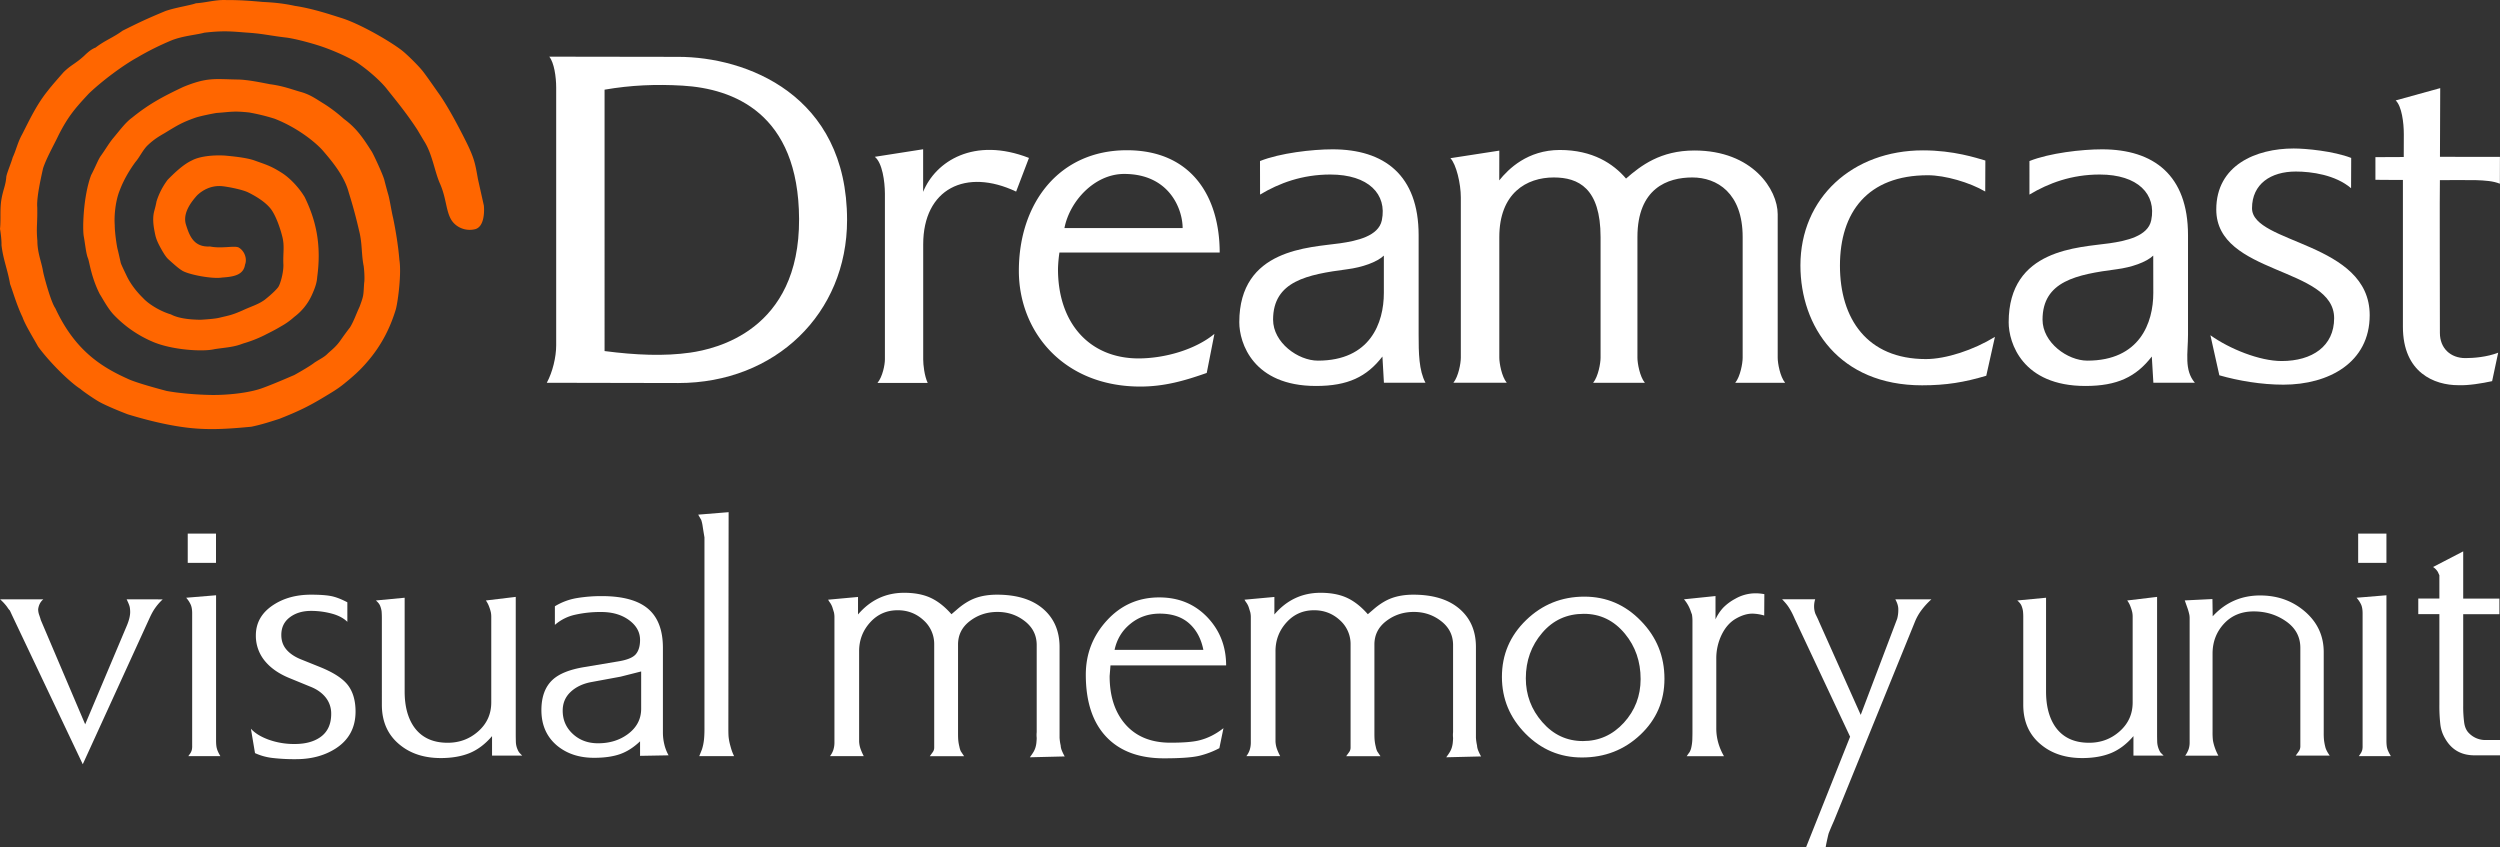 <?xml version="1.0" encoding="UTF-8" standalone="no"?>
<svg
   id="Layer_1"
   data-name="Layer 1"
   viewBox="0 0 3839.099 1301.21"
   version="1.1"
   sodipodi:docname="dreamcastvmu.svg"
   inkscape:version="1.1.2 (0a00cf5339, 2022-02-04, custom)"
   xmlns:inkscape="http://www.inkscape.org/namespaces/inkscape"
   xmlns:sodipodi="http://sodipodi.sourceforge.net/DTD/sodipodi-0.dtd"
   xmlns="http://www.w3.org/2000/svg"
   xmlns:svg="http://www.w3.org/2000/svg">
  <rect x="0" y="0" width="3839.099" height="1301.21" fill="#333333" stroke="none"/>
  <defs
     id="defs55" />
  <sodipodi:namedview
     id="namedview53"
     pagecolor="#ffffff"
     bordercolor="#666666"
     borderopacity="1.0"
     inkscape:pageshadow="2"
     inkscape:pageopacity="0.0"
     inkscape:pagecheckerboard="0"
     showgrid="false"
     inkscape:zoom="0.27845071"
     inkscape:cx="1919.5498"
     inkscape:cy="650.02528"
     inkscape:window-width="1920"
     inkscape:window-height="1017"
     inkscape:window-x="-8"
     inkscape:window-y="-8"
     inkscape:window-maximized="1"
     inkscape:current-layer="Layer_1" />
  <path
     d="M250,920.3a83.149,83.149,0,0,0-14.7,17.9c-2,3.4-3.6,6.6-5,9.6s-2.5,5.5-3.4,7.4l-99.8,218.4L18.1,943.9c-1.4-3.1-2.4-5.2-2.9-6.3a33.442,33.442,0,0,1-4.2-5.5A74.532,74.532,0,0,0,.1,920.3H66.6c-4.5,3.7-7.1,8.7-8,15.2a26.625,26.625,0,0,0,1.6,8.9c1.1,3.1,1.9,5.6,2.4,7.6l68.2,160.3L195,960.2c3.3-8,4.9-14.8,4.9-20.5a44.376,44.376,0,0,0-.6-7.1c-.4-2.4-2-6.5-4.8-12.2H250Z"
     transform="translate(-0 0.01)"
     style="fill:#fff"
     id="path2" />
  <path
     d="M338.4,1161.1H289.2q1.2-1.65,3-4.2a17.524,17.524,0,0,0,2.5-5.9,28.53,28.53,0,0,0,.4-6.1v-203.1c0-5.3-.7-9.7-2.1-13a42.709,42.709,0,0,0-7.1-10.9l45.9-3.8v222.7c0,5.6.4,9.9,1.3,12.8C333.8,1152.5,335.6,1156.4,338.4,1161.1Zm-6.7-296.7H288.3v-45h43.4Z"
     transform="translate(-0 0.01)"
     style="fill:#fff"
     id="path4" />
  <path
     d="M546,1092.7c0,24.9-10.4,44-31.1,57.1-16.8,10.6-36.9,16-60.2,16a286.974,286.974,0,0,1-36.6-1.9,88.982,88.982,0,0,1-26.5-7.4l-6.3-37.5c5.9,6.7,14.9,12.3,27.1,16.8a115.352,115.352,0,0,0,40.2,6.7c16,0,28.9-3.4,38.7-10.1,11.5-7.8,17.3-19.9,17.3-36.1a39.422,39.422,0,0,0-8.6-25.4c-5.7-7.1-13.7-12.7-23.8-16.6l-30.7-12.6q-24-9.6-37.5-25.2a60.599,60.599,0,0,1-15.1-40.7c0-19.3,8.8-34.9,26.5-46.6,16-10.6,35.4-16,58.1-16,13.2,0,23.4.7,30.7,2.1s15.7,4.6,25.2,9.6v30c-5.9-5.8-14-10-24.2-12.7a122.414,122.414,0,0,0-31.4-4.1c-13.2,0-24.1,3.3-32.8,9.9-8.7,6.6-13,15.6-13,27.1,0,8.7,2.5,16,7.6,22.1,5,6,12.2,11,21.5,14.9l30.3,12.2q31.2,12.6,42.9,27.9C542,1062.3,546,1075.8,546,1092.7Z"
     transform="translate(-0 0.01)"
     style="fill:#fff"
     id="path6" />
  <path
     d="M801.9,1160.3H755.6v-29.9c-10.4,12.2-21.8,20.8-34.3,26-12.5,5.1-27.3,7.7-44.4,7.7q-37.95,0-62.7-20.2-27.75-22.35-27.8-61.5V949c0-4.5-.2-7.9-.4-10.3a36.627,36.627,0,0,0-2.1-8c-1.1-3-3.4-5.8-6.7-8.6l44.2-4.2v144q0,33.6,14.3,54.3,17.25,24.45,51.8,24.4,27.3,0,47.1-17.7,19.8-17.7,19.8-44.2V946.9a34.933,34.933,0,0,0-.6-6.5,60.335,60.335,0,0,0-2.7-8.8,38.425,38.425,0,0,0-5-9.5l45.9-5.5v211.3c0,4.2.1,8.1.2,11.8a30.976,30.976,0,0,0,2.7,11.4,18.075,18.075,0,0,0,3,5.1C799.1,1157.5,800.5,1158.9,801.9,1160.3Z"
     transform="translate(-0 0.01)"
     style="fill:#fff"
     id="path8" />
  <path
     d="M1026.7,1159.9l-43.8.8V1138.4q-15,14.25-31.2,19.8c-10.8,3.7-23.9,5.5-39.5,5.5q-33.9,0-56.5-18.5-24.3-20.25-24.3-54.7,0-30.75,17.3-46.7c10.1-9.3,26.2-15.7,48.4-19.4l50.1-8.4c14.9-2.2,24.5-6,29-11.2s6.7-12.6,6.7-22.1c0-12.1-5.7-22.2-17-30.5-11.4-8.3-25.6-12.4-42.7-12.4a177.315,177.315,0,0,0-40,4.2,69.933,69.933,0,0,0-31.1,15.6v-28.6a94.902,94.902,0,0,1,33.9-12.6,229.933,229.933,0,0,1,38.1-3q49.65,0,72.4,20.6c14.3,12.9,21.5,32.6,21.5,58.9v129.6a77.145,77.145,0,0,0,2.1,18.3A64.257,64.257,0,0,0,1026.7,1159.9Zm-42.1-71.6V1031.1l-31.6,8-45.5,8.4c-12.9,2.5-23.4,7.6-31.4,15.2s-12,17.1-12,28.6c0,14.3,5.2,26.2,15.6,35.8,10.4,9.6,23.3,14.3,38.7,14.3,17.7,0,32.8-4.6,45.5-13.9C977.7,1117.4,984.6,1104.3,984.6,1088.3Z"
     transform="translate(-0 0.01)"
     style="fill:#fff"
     id="path10" />
  <path
     d="M1127.3,1161.1h-53.5q3.15-7.65,4.2-10.5a71.72,71.72,0,0,0,2-7.8,80.631,80.631,0,0,0,1.4-10.9c.3-4.1.4-8.2.4-12.4V825.2c-1.1-6.5-2-12-2.7-16.6a58.307,58.307,0,0,0-2.3-10.3c-2-3.4-3.5-6-4.6-8l46.7-3.8-.4,331.7c0,5.9.1,10.5.4,13.7a82.449,82.449,0,0,0,2.5,12.8c.6,2.2,1.3,4.8,2.3,7.8A71.135,71.135,0,0,0,1127.3,1161.1Z"
     transform="translate(-0 0.01)"
     style="fill:#fff"
     id="path12" />
  <path
     d="M1635,1161.6l-53.5,1.3q3.75-5.1,5.7-8.4a32.361,32.361,0,0,0,2.9-6.7,39.397,39.397,0,0,0,1.5-8c.3-3.1.4-5.3.4-6.7a42.429,42.429,0,0,1,0-8.8V990.6c0-14.9-6-27.1-18.1-36.6s-26.1-14.3-42.1-14.3-30.1,4.6-42.3,13.9c-12.2,9.3-18.3,21.3-18.3,36.2v136c0,4.8.1,8.6.4,11.4a66.288,66.288,0,0,0,1.7,9.5,32.235,32.235,0,0,0,2.1,6.9c.6.8,2.2,3.4,5.1,7.6h-52.6c1.4-2,2.9-4,4.4-6.1a11.669,11.669,0,0,0,2.3-6.9V989.8a48.869,48.869,0,0,0-16.5-37.5c-11-10.1-24.2-15.2-39.5-15.2q-25.5,0-42.4,18.7-16.95,18.75-16.9,44.4v138.3a39.661,39.661,0,0,0,2.1,11.2,85.167,85.167,0,0,0,5,11.4h-51.8a32.195,32.195,0,0,0,5.1-9.5,36.996,36.996,0,0,0,1.7-11.2V946.9a34.664,34.664,0,0,0-.8-6.7c-.3-.8-.9-2.9-1.9-6.1a28.315,28.315,0,0,0-3.8-8.2,45.55,45.55,0,0,1-3.2-5l45.9-4.2v26.9q28.5-33.3,70.9-33.3c15.7,0,29.1,2.5,40.3,7.6s21.9,13.5,32.3,25.3l8.4-7.2c9.3-8.1,18.7-14,28.2-17.5s20.6-5.3,33.3-5.3q45.45,0,70.8,21.7C1618.6,949.4,1627.1,968.9,1627.1,993.6v139.1a73.37,73.37,0,0,0,1.7,12,24.446,24.446,0,0,0,1.7,7.6A77.966,77.966,0,0,0,1635,1161.6Z"
     transform="translate(-0 0.01)"
     style="fill:#fff"
     id="path14" />
  <path
     d="M1882.9,1021.8h-177.6L1704,1038.2c0,29.7,7.4,53.7,22.4,72q24.9,30.3,70.9,30.3c19.4,0,33.9-1.1,43.5-3.4,13.2-3.1,25.9-9.4,38-18.9L1872.5,1148.9A131.519,131.519,0,0,1,1841.3,1160.7c-10.7,2.5-28.6,3.8-53.9,3.8q-56.4,0-87.6-32-32.4-33.3-32.4-96.4,0-48,32.4-83.3,32.4-35.4,80.4-35.4,44.55,0,73.7,30.3Q1882.85,978,1882.9,1021.8Zm-35-24c-3.4-17.1-10.7-30.7-21.9-40.6-11.2-9.9-26.2-14.9-45-14.9-17.1,0-32.1,5.1-44.8,15.4q-19.2,15.3-24.6,40.2h136.3Z"
     transform="translate(-0 0.01)"
     style="fill:#fff"
     id="path16" />
  <path
     d="M2274.4,1161.6l-53.5,1.3q3.75-5.1,5.7-8.4a32.347,32.347,0,0,0,2.9-6.7,39.397,39.397,0,0,0,1.5-8c.3-3.1.4-5.3.4-6.7a42.429,42.429,0,0,1,0-8.8V990.6c0-14.9-6-27.1-18.1-36.6s-26.1-14.3-42.1-14.3-30.1,4.6-42.3,13.9c-12.2,9.3-18.3,21.3-18.3,36.2v136c0,4.8.1,8.6.4,11.4a66.29,66.29,0,0,0,1.7,9.5,32.225,32.225,0,0,0,2.1,6.9c.6.8,2.2,3.4,5.1,7.6h-52.6c1.4-2,2.9-4,4.4-6.1a11.669,11.669,0,0,0,2.3-6.9V989.8a48.869,48.869,0,0,0-16.5-37.5c-11-10.1-24.2-15.2-39.5-15.2q-25.5,0-42.4,18.7-16.95,18.75-16.9,44.4v138.3a39.661,39.661,0,0,0,2.1,11.2,77.416,77.416,0,0,0,5.1,11.4H1914a32.195,32.195,0,0,0,5.1-9.5,36.996,36.996,0,0,0,1.7-11.2V946.9a34.664,34.664,0,0,0-.8-6.7c-.3-.8-.9-2.9-1.9-6.1a28.315,28.315,0,0,0-3.8-8.2,45.553,45.553,0,0,1-3.2-5l45.9-4.2v26.9q28.5-33.3,70.9-33.3c15.7,0,29.1,2.5,40.3,7.6s21.9,13.5,32.3,25.3l8.4-7.2c9.3-8.1,18.7-14,28.2-17.5,9.6-3.5,20.6-5.3,33.3-5.3q45.45,0,70.8,21.7c16.9,14.5,25.3,34,25.3,58.7v139.1a73.385,73.385,0,0,0,1.7,12,24.446,24.446,0,0,0,1.7,7.6A78.021,78.021,0,0,0,2274.4,1161.6Z"
     transform="translate(-0 0.01)"
     style="fill:#fff"
     id="path18" />
  <path
     d="M2556,1042.4q0,51-37,85.9-37.05,34.95-89.7,34.9-50.55,0-86.7-36.6-36.15-36.6-36.2-87.1,0-51.3,37.2-87.3,37.2-36,89.4-36,50.85,0,86.9,37.3Q2556.05,990.55,2556,1042.4Zm-36.6.4q0-40.35-24-69.5-25.35-30.75-63.3-30.7c-25.9,0-47.2,9.7-63.9,29.3q-25.05,29.25-25.1,69.7c0,25.5,8.4,48,25.3,67.3q25.35,29.1,62.4,29.1c24.8,0,45.7-9.4,62.9-28.2Q2519.35,1081.6,2519.4,1042.8Z"
     transform="translate(-0 0.01)"
     style="fill:#fff"
     id="path20" />
  <path
     d="M2709.2,945.2a70.305,70.305,0,0,0-18.1-2.9c-7.8,0-16.3,2.5-25.2,7.6-9,5.1-16.3,13.2-21.9,24.5a82.975,82.975,0,0,0-8.4,37.5v106.3a81.429,81.429,0,0,0,3.2,23,89.427,89.427,0,0,0,8.6,20H2590.2c2.5-3.7,3.9-5.6,4.2-5.9a25.062,25.062,0,0,0,2.9-7.8,67.737,67.737,0,0,0,1.5-11.8c.1-4.3.2-7.9.2-10.8V954.5a60.398,60.398,0,0,0-.8-11c-.3-.6-1.1-2.8-2.5-6.8a55.925,55.925,0,0,0-9.7-16.4l48.4-5v35.8a66.293,66.293,0,0,1,12-18.1A76.225,76.225,0,0,1,2664.7,919.5a62.559,62.559,0,0,1,31.6-8.4,71.539,71.539,0,0,1,13.1,1.3L2709.2,945.2Z"
     transform="translate(-0 0.01)"
     style="fill:#fff"
     id="path22" />
  <path
     d="M2966,920.3a114.123,114.123,0,0,0-15.1,16.4,78.363,78.363,0,0,0-10.1,17.7l-124.6,306.4c-2.8,6.2-5.5,12.5-8,18.9-.6,2-1.4,5.5-2.5,10.5s-1.8,8.7-2.1,10.9l-30.2.1,67.7-169.9-85.1-181.2c-.3-.8-1.3-3.1-3.1-6.8a100.961,100.961,0,0,0-5.3-9.6,60.338,60.338,0,0,0-5.5-7.5c-2-2.3-3.8-4.3-5.5-6h50.9a35.867,35.867,0,0,0-1.7,11.1,32.096,32.096,0,0,0,2.1,11.5c2.5,5.1,4.4,9.1,5.5,11.9l64,143.1,56-147.7a51.913,51.913,0,0,0,1.7-14.7c0-4.5-1.5-9.5-4.6-15.1L2966,920.3Z"
     transform="translate(-0 0.01)"
     style="fill:#fff"
     id="path24" />
  <path
     d="M3322.5,1160.3h-46.3v-29.9c-10.4,12.2-21.8,20.8-34.3,26-12.5,5.1-27.3,7.7-44.4,7.7-25.2,0-46.2-6.7-62.7-20.2q-27.75-22.35-27.8-61.5V949a90.877,90.877,0,0,0-.4-10.3,36.624,36.624,0,0,0-2.1-8c-1.1-3-3.4-5.8-6.7-8.6l44.2-4.2v144q0,33.6,14.3,54.3,17.25,24.45,51.8,24.4,27.3,0,47.1-17.7,19.8-17.7,19.8-44.2V946.9a34.917,34.917,0,0,0-.6-6.5,60.364,60.364,0,0,0-2.7-8.8,35.453,35.453,0,0,0-5.1-9.5l45.9-5.5v211.3c0,4.2.1,8.1.2,11.8a33.115,33.115,0,0,0,2.7,11.4,20.649,20.649,0,0,0,2.9,5.1C3319.7,1157.5,3321.1,1158.9,3322.5,1160.3Z"
     transform="translate(-0 0.01)"
     style="fill:#fff"
     id="path26" />
  <path
     d="M3577.6,1160.3h-52.2c1.7-2.2,3.3-4.5,4.8-6.7a13.358,13.358,0,0,0,2.3-7.6V994.9c0-16.8-7.2-30.4-21.7-40.6-14.5-10.2-31.1-15.4-49.9-15.4q-28.2,0-45.7,18.9c-11.6,12.6-17.5,27.9-17.5,45.9v120a106.749,106.749,0,0,0,.6,13.5,74.58,74.58,0,0,0,3.2,11.8,77.42,77.42,0,0,0,5.1,11.4h-50.9a39.557,39.557,0,0,0,5.3-10.1,32.427,32.427,0,0,0,1.5-10.1V949.8a31.617,31.617,0,0,0-.4-5.5,87.215,87.215,0,0,0-2.5-9.3l-4.6-13,42.5-2.1.4,26.5c19.6-21.3,43.8-32,72.9-32q40.2,0,68.9,24.8c19.1,16.6,28.7,37.3,28.7,62.3v123.8a108.166,108.166,0,0,0,.4,10.9,80.076,80.076,0,0,0,1.9,10.3C3571.6,1150.7,3574,1155.2,3577.6,1160.3Z"
     transform="translate(-0 0.01)"
     style="fill:#fff"
     id="path28" />
  <path
     d="M3671.5,1161.1h-49.2c.8-1.1,1.8-2.5,2.9-4.2a17.522,17.522,0,0,0,2.5-5.9,28.528,28.528,0,0,0,.4-6.1v-203.1c0-5.3-.7-9.7-2.1-13a40.783,40.783,0,0,0-7.2-10.9l45.9-3.8v222.7c0,5.6.4,9.9,1.3,12.8C3666.8,1152.5,3668.7,1156.4,3671.5,1161.1Zm-6.8-296.7h-43.4v-45H3664.7Z"
     transform="translate(-0 0.01)"
     style="fill:#fff"
     id="path30" />
  <path
     d="M3839,1159.9h-39.1q-30.3,0-45-25.7a54.321,54.321,0,0,1-7.4-21.7,249.381,249.381,0,0,1-1.5-30.1V943.1h-32.4v-24H3746V883.3c-1.1-2.2-1.8-3.8-2.1-4.6a23.36,23.36,0,0,0-7.6-8l46.3-24v72.5H3838.2v24h-55.6v140.6a185.239,185.239,0,0,0,1.5,25.9c1,6.9,3.4,12.3,7.4,16.2a35.006,35.006,0,0,0,25.7,10.5h21.9v23.5Z"
     transform="translate(-0 0.01)"
     style="fill:#fff"
     id="path32" />
  <path
     d="M854.1,134.5c0-16.7-3.2-38.4-10.6-47.5,48.4,0,153.2.3,198.1.3,103.3,0,259.2,57.4,259.2,250.6,0,143.5-110,250.3-259.2,250.3-32.7,0-157.5-.4-201.9-.4,9-16.7,14.4-39.5,14.4-57.5L854.1,134.5Zm74.3,404.6c47.7,6.2,91.7,8.1,131.5,2.4,38.5-5.5,168-33.4,167.2-205.3-.7-162.9-101.4-200.1-178.9-204.7-40.4-2.4-79.5-.8-119.8,6.2L928.4,539.1Z"
     transform="translate(-0 0.01)"
     style="fill:#fff"
     id="path34" />
  <path
     d="M1343.4,240.8l74.2-11.6v65.4c19.1-47,78.3-84.9,162.5-52.1l-19.7,51.7c-77.1-36.5-142.7-4.5-142.7,81.1v176.5c0,8.4,1.8,25.3,6.9,36.2h-77.1c7.8-9.5,11.4-27.8,11.4-36.2V297.2c-.1-18.5-3.9-47.1-15.5-56.4Z"
     transform="translate(-0 0.01)"
     style="fill:#fff"
     id="path36" />
  <path
     d="M3690,276.3V501.8c0,70.8,48.7,89.7,85,89.7,15.3.7,36.9-2.9,52-6.2l9.3-43.7c-17.6,6.8-38.1,8.3-50.4,8.3-22.7,0-39.1-15.1-39.1-38.6,0-21.1-.5-228.1,0-234.7h-.2c3,0,50-.2,54.8,0,15.4.5,27.3,1.4,37.5,5.5l.1-41.2s-90.2-.1-92.1-.1l.4-105.5-68.4,18.9c9.4,8.8,12.5,34.6,12.5,51.6,0,0-.1,31.5-.1,35.3-3.1,0-37.8.2-43.5.2v34.8c5.9.2,42.2.2,42.2.2Z"
     transform="translate(-0 0.01)"
     style="fill:#fff"
     id="path38" />
  <path
     d="M3394.4,514.8c29.4,21,75.5,39.6,109.4,39.6,46.9,0,80.6-22.8,80.6-65.8,0-79.3-181-66.2-181-166.9,0-68,60.9-93.7,118.9-93.7,18.7,0,61.2,4,88.3,14.5l-.2,46.5c-24-20.5-60.8-25.6-84.9-25.6-38.4,0-67.2,19.1-67.2,56.4,0,54.8,180.7,51.6,180.7,164.2,0,72.8-63,106.7-132.5,106.7-33.8,0-69.1-6-98.4-14.4l-13.7-61.5Z"
     transform="translate(-0 0.01)"
     style="fill:#fff"
     id="path40" />
  <path
     d="M2302.3,277c0-4.1.1-40.9.1-45.7l-75.1,11.6c9,9.4,16,39.1,16,60.2V549.3c0,8.4-3.6,28.8-11.4,38.4h81.9c-7.8-9.5-11.4-30-11.4-38.4V364.1c0-67.7,42-91.6,83.6-91.6,37.8,0,71.9,16.3,71.9,91.6V549.4c0,8.4-3.6,28.8-11.4,38.4h79.4c-7.8-9.5-11.4-30-11.4-38.4V364.1c0-75.1,46.4-91.6,84.3-91.6,37.8,0,77.3,23.7,77.3,91.6V549.4c0,8.4-3.6,28.8-11.4,38.4h76.6c-7.8-9.5-11.4-30-11.4-38.4V328.9c0-37.6-38.4-97.8-127.9-97.8-52.1,0-82.2,23.2-105,43.1-19.4-22.7-51-43.9-101.8-43.9-49.401.1-78.701,29-92.901,46.7Z"
     transform="translate(-0 0.01)"
     style="fill:#fff"
     id="path42" />
  <path
     d="M2125.1,392.5c-10.7,10.1-33.1,18-56.4,21-60.9,8-113.7,18.1-113.7,77.4,0,35.2,38.4,62.9,68.8,62.9,80.5,0,101.3-58.1,101.3-103.9V392.5ZM1934.9,247.3c30.7-12.3,80.3-18,111.4-18C2125.7,229.3,2178.5,268.9,2178.5,361.1V513.8c0,28.3.4,55.1,10.5,73.9h-63.8l-2.3-40.2c-24.1,31.2-53.1,45.2-102,45.2-96.7,0-117.8-66.1-117.8-97.8,0-113.3,107.9-114.6,154.7-121.3,25.9-3.7,59.2-11,64.2-35.3,8.3-40.1-20.4-70.3-79.1-70.3-43.1,0-78.4,13.1-107.9,30.8L1934.9,247.3ZM3306.6,392.5c-10.7,10.1-33.1,18-56.4,21-60.9,8-113.6,18.1-113.6,77.4,0,35.2,38.4,62.9,68.8,62.9,80.5,0,101.3-58.1,101.3-103.9l-.1-57.4ZM3116.5,247.3c30.7-12.3,80.4-18,111.4-18C3307.2,229.3,3360,268.9,3360,361.1V513.8c0,28.3-6.2,54.5,10.5,73.9h-63.7l-2.4-40.2c-24.2,31.2-53,45.2-102,45.2-96.7,0-117.8-66.1-117.8-97.8,0-113.3,107.9-114.6,154.7-121.3,26-3.7,59.3-11,64.2-35.3,8.3-40.1-20.4-70.3-79.1-70.3-43.1,0-78.3,13.1-107.9,30.8V247.3Z"
     transform="translate(-0 0.01)"
     style="fill:#fff"
     id="path44" />
  <path
     d="M3048.6,294.1c-23.9-14-61.7-25-88.1-25-92.6,0-135,56.9-135,138.9,0,81.2,41.5,143.4,132,143.4,31,0,73.3-14,106-34.1l-13.3,59.7c-33.4,10-61.5,14.7-98.6,14.7-127.2,0-186.8-90.2-186.8-184.1,0-103.8,80-176.7,188.2-176.7,47.3,0,81.8,11.6,95.8,15.6L3048.6,294.1Z"
     transform="translate(-0 0.01)"
     style="fill:#fff"
     id="path46" />
  <path
     d="M1624.7,412.4a212.177,212.177,0,0,1,2.2-24.6H1873c0-84.6-42.3-157.1-142.6-157.1-104.1,0-165.8,81.4-165.8,185.2,0,93.8,68.8,177.7,186.5,177.7,37.3,0,68.4-9.1,102-20.9l11.8-60c-28.7,23.7-75.2,37.7-117.1,37.7-75.4-.4-123.5-54.9-123.1-138Zm9.9-62.2c8-41.2,46.1-83.1,91.7-83.1,69.7,0,89.8,54.4,89.8,83.1-.1,0-181.5.1-181.5,0Z"
     transform="translate(-0 0.01)"
     style="fill:#fff"
     id="path48" />
  <path
     d="M452.7,9c27.6,4.1,55.8,13.7,70.5,18.3,29.7,9,77.7,37.2,94.7,50.7,8,6.4,24.9,23.1,31.5,31.5,6.4,8.2,18.6,26,26.3,36.8,12.4,18.1,26.9,45,39.3,69.7,13.8,27.6,14.8,35.7,18.9,58.8l9.1,40.7c.8,7.1,1.5,32.8-13.6,36.5-15.2,3.6-29.1-3.4-35.8-13.5-9.1-14.2-7.9-34.3-18.3-57.3-8.1-18.6-11.6-45.6-24.4-65.1l-10.1-17c-17.9-27.5-36.5-49.4-47.6-63.6-9.8-12-28.1-28.2-45.4-39.8-16-9.7-42-20.8-60.7-26.5-5.9-1.9-31.4-9.4-47.3-11.5-21.5-2.4-35.6-5.8-56-7.3-25.2-1.7-37.4-4-70-.2-12.4,3.4-32,4.7-49.7,11.5a426.463,426.463,0,0,0-53.6,26.7c-20.9,11.5-52.7,34.9-73.8,55-21.2,22.7-31.8,34.9-46.5,63.6-6.6,14.1-19.1,36-24.1,51.6-3.5,15.8-10.1,45.2-8.9,59.5.5,25.6-1.7,30.9.2,51.8.1,18.9,6.3,31.9,8.8,47.3,2.2,10.7,12.4,47.4,18.7,56,28.7,61.9,67.2,88.7,110.2,108,12.1,6.2,50,16.3,61,19.2,18.7,3.4,43.3,5.6,66.9,6.1,24.9.5,59.2-2.9,80.1-10.6,22.6-8.3,48.6-20.1,48.3-19.7,10.5-5.8,26.5-15.2,31.4-19.3,9.6-6.2,15.4-8.5,21-14.5,8.2-7.2,13.2-11.3,19.4-20.2,3.5-5,9-12.7,14.3-19.5,5.8-9.4,9-19.4,14.7-31.7,6.8-18.3,5.7-17.3,7-36.6,1.2-5.6-.1-24.4-1.1-27.7-3.1-17.4-2-32.7-6-49.7-5.3-22.9-9.8-39.9-16.7-61.9-6.5-24.6-25.5-47.5-39.6-63.8-8.8-10.2-36.1-34.1-74.1-49a311.223,311.223,0,0,0-39.2-9.6c-23.7-2.5-27.6-.9-50.3.8-7.8,1.3-26,5-32.6,7.4-19.5,6.9-26.7,11.2-46.6,23.4-9.2,5.3-16.3,9.5-25.8,18.4-7.6,7-12.9,18.9-19.1,25.9-8.4,11.4-17.8,26.7-24,43.1-6.8,16.3-9,39.4-7.9,54.2,0,11.3,3.1,31.9,4.3,36.4s4.3,18.6,4.9,21.3c.7,2.8,8,17.6,9,19.8,4.1,8.7,12,21.3,25.2,34.2,9.8,10.7,28.7,21.2,42.9,25.2,12.7,7,34.2,8.2,46,8.2,5.8-.4,20.7-1.2,28.5-3.1,15.8-3.8,18.7-3.9,35-11,14.6-6.8,24.5-9.2,34.7-16.7,0,0,14-10.9,20.3-19,3.4-4.2,9.1-24.3,8.1-36.8-.5-17,2-26.7-1.5-40.7-3.5-14.1-9.4-30.3-15.9-40.3-6.6-10.2-20.5-20-36.5-27.9-8.9-4.4-30.2-8.5-39.1-9.5-17-2-31.3,5.8-40,14.6-7.5,8.6-22.4,26.5-16.4,44.8,5.3,16.7,11.8,34.5,36.8,33.1,17.2,3.6,37-1.5,43.7,1.4,9.8,5.5,13.5,17.9,10.1,26.5-2.5,16.5-18.4,18.6-35.3,19.8-15.2,2.6-53.7-4.9-62.1-11.2-5.6-3.4-14.4-11.5-20.4-16.9-4.4-4-9.3-12.7-12.7-19-4.2-7.7-6.3-13.4-7.4-18.5-1.2-6-3.9-17.4-2.9-28.8.7-7.7,2.8-11,4.8-22.3a108.453,108.453,0,0,1,17.3-33.6c10.7-10.8,24.2-23.7,37.4-29.7,11.7-6.2,32-8.4,50.5-7.3,15,1.4,32.7,3.3,44.4,7.2,20,7.2,25.8,8.6,42.3,19,13.9,8.6,27.9,24.4,35.7,37.6,16.6,34,26.2,71.7,19.2,122.8-.5,8.6-3.3,16.9-8.6,28.4a86.098,86.098,0,0,1-26.7,32.8,106.668,106.668,0,0,1-20.2,14.4c-9.5,5.7-16,8.8-26,13.9a195.462,195.462,0,0,1-32.3,12.5c-14.5,5.7-25.6,5.9-43.6,8.6-17.9,4.5-66.7,1.3-95.9-11.6a180.145,180.145,0,0,1-59.1-41.1c-9.4-9.8-18.7-27.8-21.3-31.4-13.4-26-16.1-50.3-18.3-55.4-3-7-4.4-22.6-6.4-33.3-2.3-12-.8-62.2,11.2-94.3,6.8-12.8,10.8-24.2,15.4-30.3,8.3-11.8,12.3-19.2,19.3-27.5,10.7-12.8,18.4-23.4,28.6-30.8,26.4-21.4,48.3-32.7,78.2-46.9,37-15.1,48.1-12,83.1-11.4,15.8.1,38.7,5.1,50,7.2,20.9,2.8,32.9,7.8,47.1,11.8,15.2,4.2,23.9,11,36.3,18.5a229.982,229.982,0,0,1,30.2,23c20.3,14.9,30.2,30.6,42.6,49.9,2.3,3.2,17,34.8,19.4,43.5,1.1,4.4,4.4,17,6.6,24.4,2.8,11.7,4.1,22.1,7.2,35.3,2.8,13.6,7.5,39.3,9.4,63.3,3.4,20.6-2,62.7-5.3,75.5-7.2,24.1-19.8,53.5-44.6,81.8-10.6,12.5-21.8,22.3-34.8,32.8-10,8.2-18.5,13.1-33.8,22.3-20.8,12.4-36.6,20.3-65.9,31.8-11.9,3.8-26.9,8.8-43,12.1-31.3,2.9-63.4,5.7-98.5,1.4-35.1-4.2-70.2-14.1-91-20.4-11.5-4.3-33.7-13.5-43-18.7-6.1-3.1-26.4-16.9-29.8-20.3-14-8.6-45.1-37.9-65.2-65.2-4.4-8.4-20.2-33.8-23.7-44.8-9.1-18.8-15.5-41.5-19.2-51.1-3.9-22.7-10.6-37.3-13.2-59.9.3-5.3-1-18-2.3-24.8,1.7-15.5-.6-30.2,2.5-47.1,2.7-14.3,6.3-20.2,7.2-33.1.8-5.5,7.9-22.2,9.8-29.6,5.7-12.2,7.2-22.2,14.7-35.8,10.8-21.1,22.1-45.6,39.4-66.8,4.9-6.6,19-22.5,23.7-27.9,11.3-11.3,18-13,30.7-24.4,1.3-.8,9.7-10.5,18.7-13.7,14.7-11.3,27.4-15.5,41.4-25.9,28-14,38.2-18.7,66-30.3,16.3-5.6,38.8-8.8,46.8-11.9,15.4-.9,30.9-5.8,47.1-4.9,18.2-.2,36.4,1.1,54.6,2.8C414.9,3.6,430.9,4.3,452.7,9Z"
     transform="translate(-0 0.01)"
     style="fill:#ff6600"
     id="path50" />
</svg>
